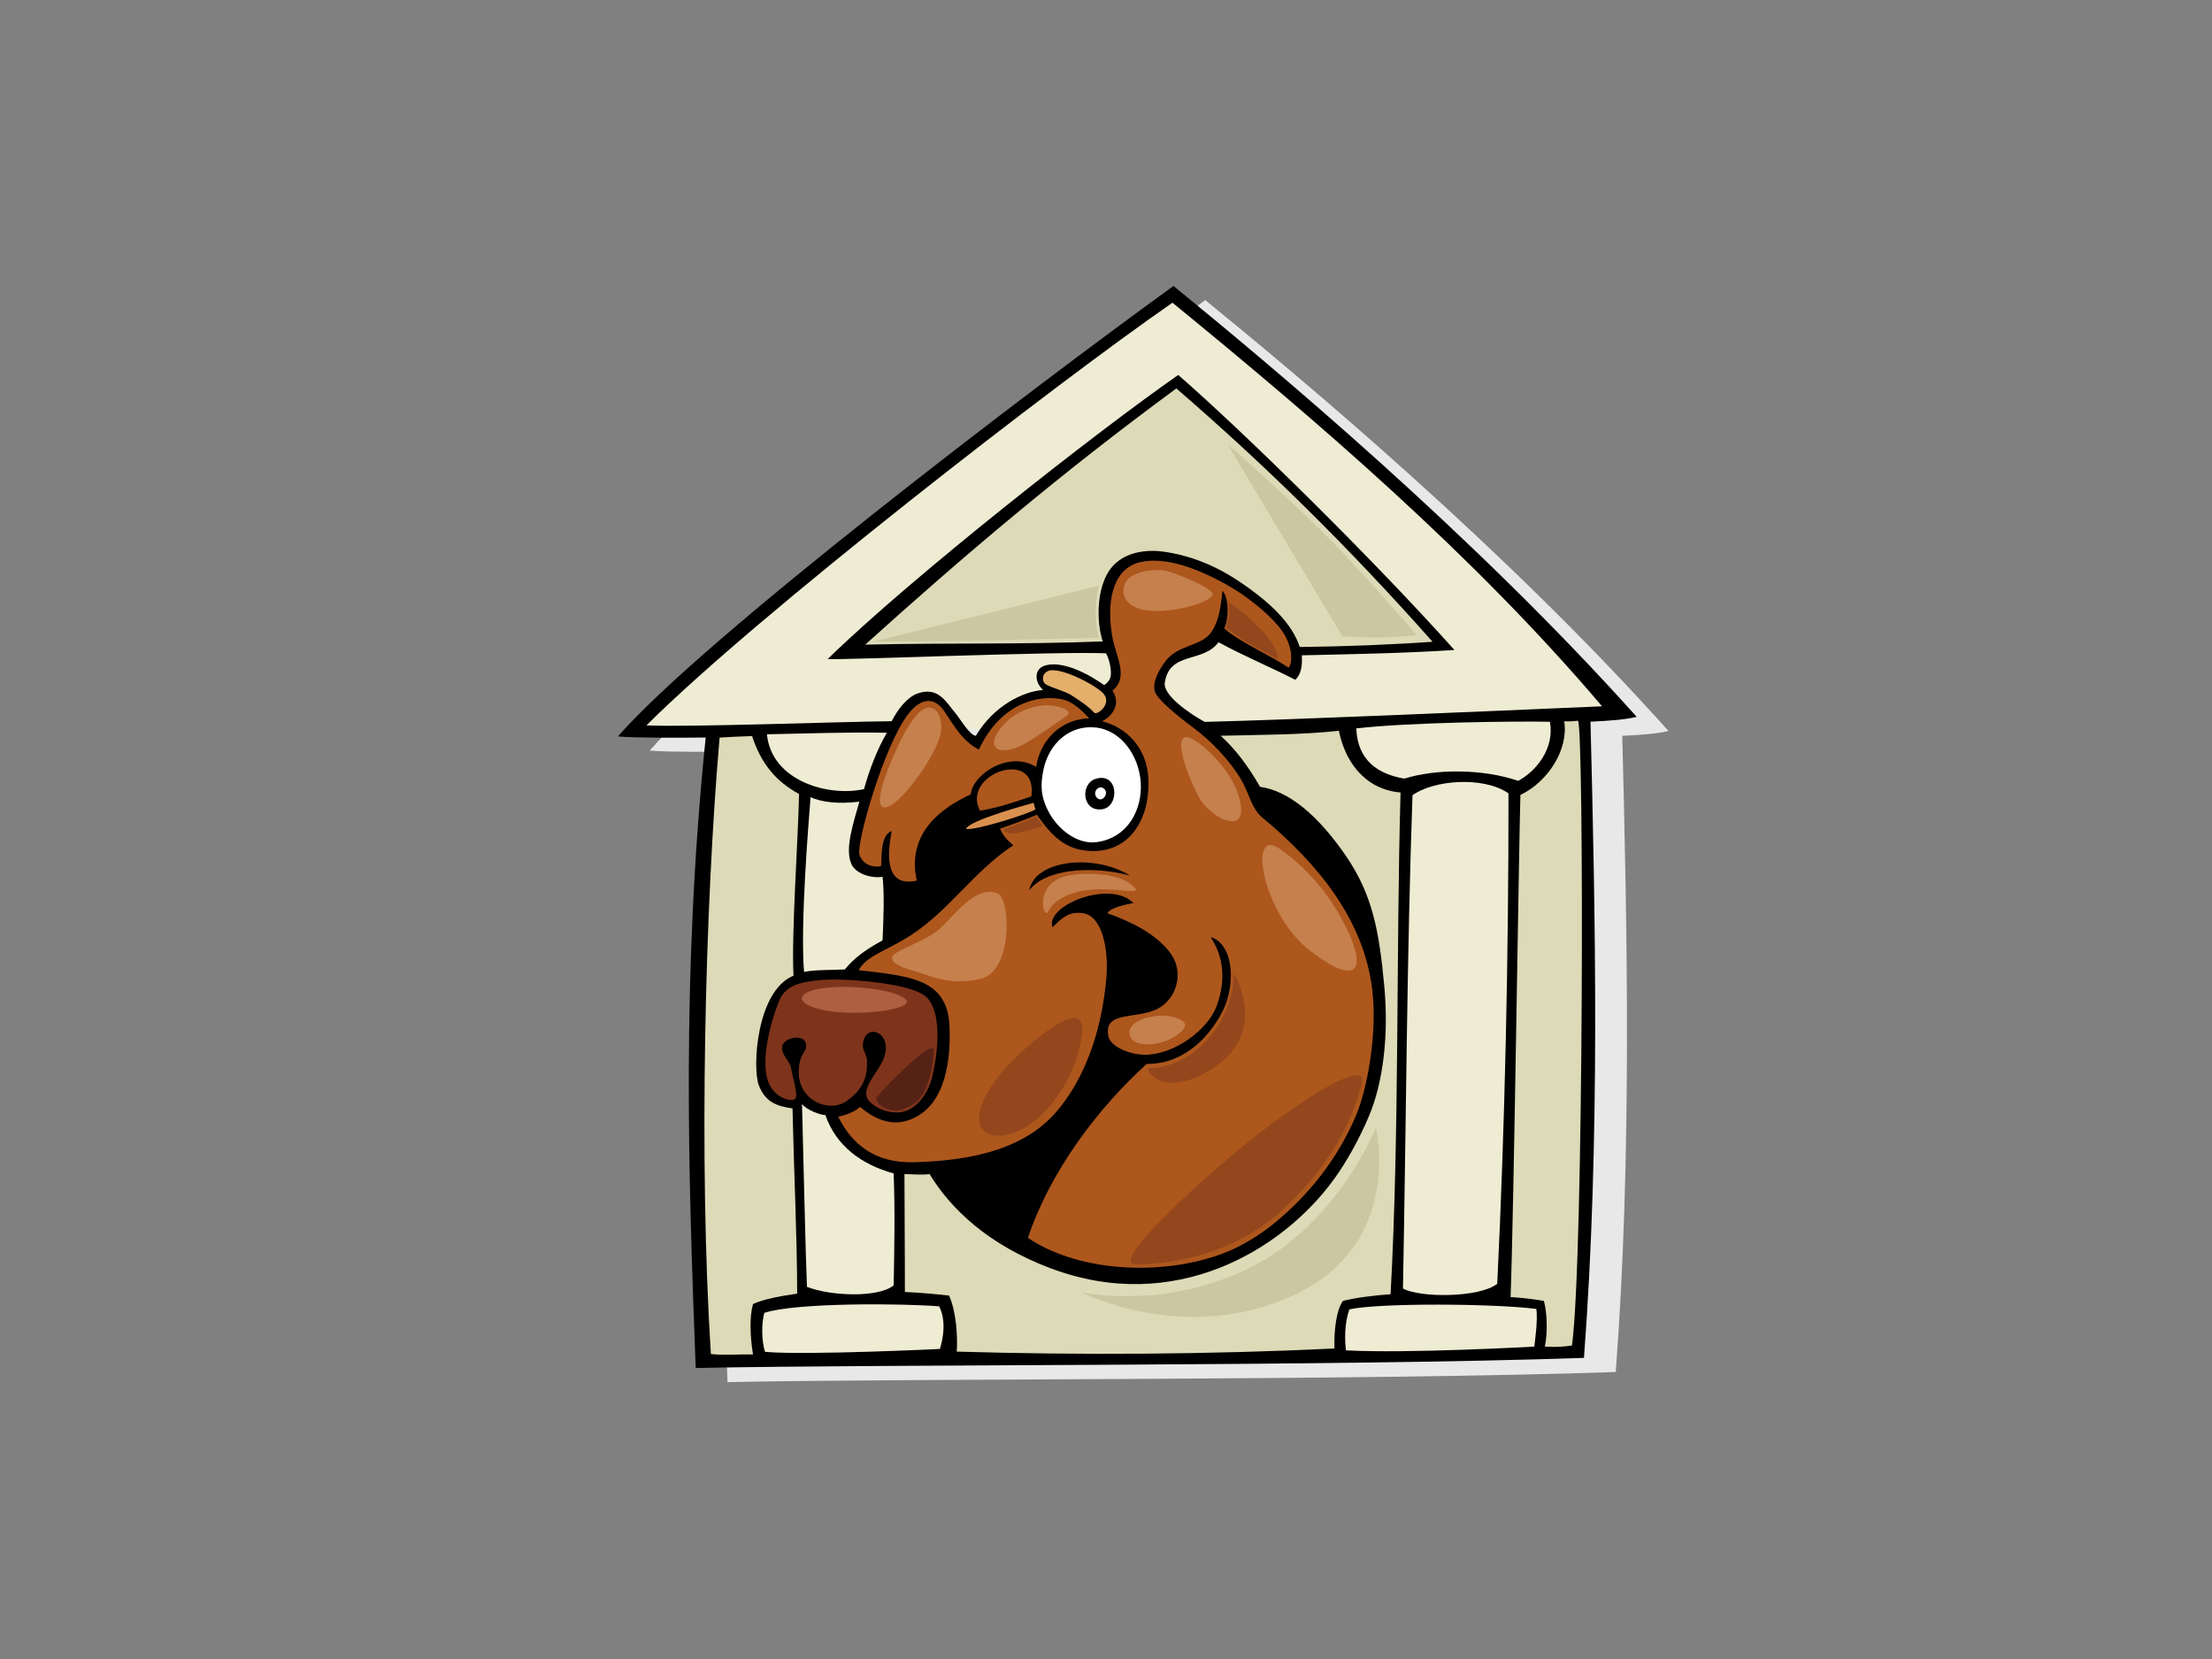 <?xml version="1.0" encoding="utf-8"?>
<!-- Generator: Adobe Illustrator 17.0.0, SVG Export Plug-In . SVG Version: 6.00 Build 0)  -->
<!DOCTYPE svg PUBLIC "-//W3C//DTD SVG 1.1//EN" "http://www.w3.org/Graphics/SVG/1.1/DTD/svg11.dtd">
<svg version="1.1" id="Layer_1" xmlns="http://www.w3.org/2000/svg" xmlns:xlink="http://www.w3.org/1999/xlink" x="0px" y="0px"
	 width="800px" height="600px" viewBox="0 0 800 600" enable-background="new 0 0 800 600" xml:space="preserve">
<rect x="0" y="0" width="800" height="600" fill="#808080" stroke="none"/>
<g>
	<path fill-rule="evenodd" clip-rule="evenodd" fill="#E8E8E9" d="M435.907,108.535c35.164,28.702,107.968,89.314,167.534,155.847
		c-4.529,1.043-9.75,1.393-16.721,1.74c1.742,69.323,3.563,151.708-2.361,230.085c-90.566,3.135-250.865,2.225-321.25,3.655
		c-2.614-69.059-5.225-141.428,3.606-228.012c-8.77,0.092-25.064,0.179-31.754-0.39C265.931,235.982,384.321,145.82,435.907,108.535
		z"/>
	<path fill-rule="evenodd" clip-rule="evenodd" fill="#EFECD4" d="M230.383,263.84c0,0,38.959-36.496,62.632-56.223
		c13.529-11.274,55.702-43.487,88.277-68.059c24.43-18.423,42.909-32.055,42.909-32.055s70.028,57.208,96.663,83.84
		c26.63,26.632,63.619,66.087,63.619,66.087s-71.511,1.973-101.102,4.437C453.789,264.333,230.383,263.84,230.383,263.84z"/>
	<path fill-rule="evenodd" clip-rule="evenodd" d="M424.411,103.422c35.163,28.701,107.964,89.312,167.531,155.846
		c-4.523,1.044-9.75,1.394-16.717,1.742c1.742,69.321,3.559,151.705-2.361,230.083c-90.57,3.134-250.867,2.229-321.252,3.658
		c-2.614-69.062-5.225-141.43,3.607-228.013c-8.77,0.09-25.063,0.176-31.753-0.391C254.434,230.869,372.824,140.707,424.411,103.422
		z M233.803,262.332c14.255,0.745,69.015-1.304,88.699-1.497c2.089-4.179,5.571-8.708,9.37-10.039
		c7.569-2.658,10.374,3.277,13.794,7.273c1.314,1.536,5.14,8.035,7.271,8.025c6.313-10.657,16.938-16.057,24.333-16.553
		c-3.214-2.812-3.299-7.548,0.498-8.778c8.482-2.742,21.545,7.011,21.545,7.011s2.234-1.222,2.436-3.659
		c0.176-2.089-0.46-5.521-1.74-7.837c-18.165-0.758-93.956,2.438-100.674,2.09c30.306-29.611,97.53-82.377,126.798-102.761
		c24.386,21.249,71.064,67.231,99.879,99.462c-18.015,1.21-38.914,1.558-55.191,1.931c0.251,3.809-0.273,6.944-2.363,8.858
		c-6.805-3.571-19.593-9.064-27.779-13.593c-5.574,7.666-17.68,3.144-19.421,14.639c-0.685,4.521,8.883,11.147,14.449,14.175
		c31.534-0.765,100.934-3.792,143.7-5.639c-46.679-55.039-103.807-103.809-155.363-145.959
		C382.241,138.395,274.183,222.115,233.803,262.332z"/>
	<path fill-rule="evenodd" clip-rule="evenodd" fill="#DDDAB7" d="M425.436,140.484c32.353,27.925,62.232,57.285,92.66,91.614
		c-14.629,1.047-32.047,1.742-48.028,1.894c-2.882-8.939-11.364-16.177-18.332-21.226c-6.965-5.051-16.546-10.974-30.077-13.136
		c-6.525-1.041-13.328-0.124-17.994,3.906c-7.664,6.618-7.142,21.944-4.83,28.45c-30.178,1.159-55.956,0.46-85.915,1.159
		C348.451,201.096,383.286,171.487,425.436,140.484z"/>
	<path fill-rule="evenodd" clip-rule="evenodd" fill="#AD571D" d="M466.016,241.502c-6.429-4.518-17.524-9.095-23.29-14.283
		c1.52-2.437,2.044-10.448-0.57-13.584c-0.348,1.567-0.523,10.103-4.179,15.154c-3.658,5.051-11.959,4.243-16.566,10.469
		c-1.614,2.176-4.834,7.03-3.766,10.785c0.809,2.838,7.965,8.701,14.061,13.232c6.096,4.53,13.08,11.624,17.39,19.08
		c2.572,4.451,3.632,10.158,7.358,13.249c20.121,16.685,36.442,36.631,39.75,61.589c2.21,16.685-1.96,37.296-5.82,46.347
		c-6.677,15.653-16.979,28.643-29.846,39.122c-4.367,3.556-10.497,7.436-16.055,9.783c-21.456,9.057-53.372,8.33-72.735-4.764
		c8.265-24.525,25.55-47.053,42.959-62.903c17.373,0.17,27.186-16.489,29.157-23.237c2.972-10.179,0.752-20.714-6.045-22.644
		c3.71,5.568,6.279,13.795,2.193,24.965c-3.125,8.533-15.3,17.583-25.877,17.604c-5.156,0.011-12.561-2.772-13.291-6.773
		c-1.603-8.757,8.617-6.208,16.552-9.279c7.94-3.068,11.145-13.361,6.083-20.444c-5.06-7.087-14.337-11.637-22.938-14.677
		c0.878-2.014,6.52-3.169,9.386-3.676c-8.266-8.604-31.99,0.809-29.292,8.735c2.868-2.698,5.567-5.976,11.132-5.06
		c7.104,1.169,9.271,13.51,8.324,23.833c-0.843,9.134-3.744,30.807-17.557,47.402c-11.19,13.442-29.528,18.227-51.92,18.811
		c-13.908,0.366-22.311-6.145-27.475-16.477c2.864-0.53,6.284-1.913,7.924-3.551c4.093,3.551,10.293,7.097,17.043,4.981
		c12.72-3.986,15.924-19.165,15.302-34.111c-0.72-17.205-14.22-18.116-32.857-20.317c3.067-5.42,9.802-6.809,18.642-12.471
		c14.154-9.073,22.863-23.232,37.289-32.673c-1.661-1.404-3.792-3.346-4.793-6.037c4.321-1.442,8.829-3.133,13.322-4.997
		c4.382,6.202,8.907,11.592,16.553,12.792c15.757,2.475,24.452-10.029,23.769-25.742c-0.503-11.52-8.159-18.703-16.721-20.902
		c3.335-1.633,7.074-5.999,3.737-11.042c6.191-5.155,0.966-12.469-0.253-20.568c-2.09-13.891,1.437-23.78,10.101-25.865
		c9.406-2.263,21.077,2.438,30.655,7.665c9.579,5.226,18.813,13.412,21.774,18.636C467.585,234.884,467.457,239.853,466.016,241.502
		z"/>
	<path fill-rule="evenodd" clip-rule="evenodd" fill="#E4AE6B" d="M398.439,250.212c4.529,3.831-1.671,8.851-2.786,7.49
		c-1.567-1.918-5.092-4.298-8.187-6.272c-1.609-1.025-4.876-2.092-7.142-2.961c-2.263-0.871-3.134-1.393-3.134-3.135
		c0-1.743,1.47-2.588,2.334-2.816C383.294,241.515,393.911,246.381,398.439,250.212z"/>
	<path fill-rule="evenodd" clip-rule="evenodd" fill="#AD571D" d="M393.911,259.791c-12.018,0.522-18.114,9.756-19.149,17.589
		c-9.764-6.093-23,2.615-23.698,9.93c-10.275,4.703-23.315,13.825-19.507,31.175c-13.063,2.964-9.927-13.062-9.055-17.938
		c-4.008,1.395-3.659,9.056-3.833,12.715c-2.713,0.55-6.618-0.349-7.839-4.181c-1.218-3.83,8.709-39.363,17.781-51.013
		c4.575-5.877,9.511-5.939,12.875-0.89c3.832,5.748,6.618,10.799,12.539,13.936c8.884-19.16,25.005-19.979,31.518-17.811
		C388.606,254.322,392.119,257.793,393.911,259.791z"/>
	<path fill-rule="evenodd" clip-rule="evenodd" fill="#EFECD4" d="M560.552,261.043c1.754,9.483-4.859,17.848-11.473,21.354
		c-12.911-4.383-29.722-4.381-41.197-0.798c-9.484-1.637-16.921-6.522-17.366-18.166
		C509.876,261.202,549.202,260.772,560.552,261.043z"/>
	<path fill-rule="evenodd" clip-rule="evenodd" fill="#DDDAB7" d="M565.731,260.884c1.993,0.078,3.668-0.081,4.965-0.221
		c2.21,1.857,2.099,194.757-2.173,225.952c-3.109,0.479-5.747,0.637-9.808,0.399c1.034-4.859,0.85-12.151-0.342-16.532
		c-2.39-0.399-7.552-1.165-12.051-1.373c1.157-29.83,2.994-162.884,3.553-181.61C559.759,282.796,567.325,271.16,565.731,260.884z"
		/>
	<path fill-rule="evenodd" clip-rule="evenodd" fill="#DDDAB7" d="M484.23,264.294c2.061,10.374,8.753,21.133,22.298,22.326
		c-1.676,59.888-0.353,121.144-3.603,181.45c-5.975,0.4-13.236,1.373-17.217,2.41c-2.391,3.269-3.278,10.566-3.1,17.222
		c-44.978,2.171-92.179,2.432-136.594,1.127c0.401-5.25-0.157-14.466-2.761-20.267c-3.909-0.473-10.539-1.065-15.987-1.303
		c0.022-13.043-0.151-29.55-0.159-42.652c2.359,0.039,6.278,0.403,9.087,0.017c7.668,12.571,21.131,25.567,43.83,34.092
		c44.628,16.759,83.544-6.318,102.332-32.104c4.846-6.654,9.47-15.169,12.791-23.071c5.141-12.238,7.115-29.278,5.519-46.654
		c-1.836-19.932-4.212-33.31-14.027-47.54c-9.819-14.231-20.368-23.312-30.918-24.784c-4.666-8.096-9.079-13.74-14.248-18.469
		C455.873,265.714,470.285,265.812,484.23,264.294z"/>
	<path fill-rule="evenodd" clip-rule="evenodd" fill="#EFECD4" d="M320.758,265.016c-3.658,6.195-6.444,13.76-8.274,20.378
		c-12.801,2.875-33.441-2.872-35.118-19.832C291.401,265.307,307.137,264.705,320.758,265.016z"/>
	<path fill-rule="evenodd" clip-rule="evenodd" fill="#FFFFFF" d="M396.176,263.101c9.291,0.938,15.669,10.15,16.371,19.682
		c0.732,9.945-4.641,20.235-15.85,21.771c-6.809,0.936-13.585-4.179-17.069-10.276c-3.484-6.096-3.308-10.798-2.263-15.85
		C379.347,268.862,386.816,262.157,396.176,263.101z"/>
	<path fill-rule="evenodd" clip-rule="evenodd" fill="#DDDAB7" d="M288.982,287.162c-0.317,16.813-2.772,49.784-2.004,65.714
		c-13.333,5.375-14.974,33.224-12.541,39.625c2.29,6.033,6.436,7.587,12.184,8.37c0.523,23.253,1.61,44.874,1.69,66.981
		c-5.528,0.823-12.324,1.962-15.982,3.79c-1.306,4.703-1.044,11.702,0,18.234c-4.187-0.156-11.051,0.346-15.23-0.178
		c-4.44-69.755-2.09-162.5,3.159-222.942c3.389-0.212,7.309-0.408,11.746-0.548C275.24,276.096,280.489,282.531,288.982,287.162z"/>
	<path fill-rule="evenodd" clip-rule="evenodd" fill="#AD571D" d="M373.009,288.009c-5.921,2.018-11.712,4.084-18.565,5.174
		C347.39,279.926,375.449,270.069,373.009,288.009z"/>
	<path fill-rule="evenodd" clip-rule="evenodd" d="M396.231,281.684c8.365-2.608,8.81,10.109,2.355,10.997
		C391.264,293.685,390.654,283.422,396.231,281.684z"/>
	<path fill-rule="evenodd" clip-rule="evenodd" fill="#EFECD4" d="M545.56,286.911c0.073,57.871-1.306,121.239-4.065,177.372
		c-6.246,5.064-27.893,5.167-34.094,1.723c1.124-57.896,1.408-120.603,3.449-178.392
		C518.333,282.166,536.243,280.566,545.56,286.911z"/>
	<path fill-rule="evenodd" clip-rule="evenodd" fill="#FFFFFF" d="M399.448,285.385c1.75,1.851-1.074,5.163-2.827,3.018
		C394.87,286.261,397.692,283.536,399.448,285.385z"/>
	<path fill-rule="evenodd" clip-rule="evenodd" fill="#EFECD4" d="M310.803,289.922c-2.237,8.012-5.274,16.891-2.933,22.47
		c1.567,3.731,7.542,5.386,11.322,4.702c0.698,6.271,0.348,14.978,0,22.992c-6.966,3.83-10.507,6.718-13.657,10.532
		c-5.399,0.258-10.644,0.064-14.735,0.874c-1.392-16.649,1.474-52.001,2.352-63.223C296.81,290.098,303.341,290.881,310.803,289.922
		z"/>
	<path fill-rule="evenodd" clip-rule="evenodd" fill="#DA904E" d="M373.839,290.352c0,0,0.434,1.894,0.626,2.379
		c-2.045,1.462-21.633,7.707-25.11,7.076C350.36,296.59,373.839,290.352,373.839,290.352z"/>
	<path fill-rule="evenodd" clip-rule="evenodd" d="M408.636,316.634c-14.48-3.788-30.853-2.18-36.385,5.392
		C374.084,311.104,395.478,308.534,408.636,316.634z"/>
	<path fill-rule="evenodd" clip-rule="evenodd" fill="#7E341B" d="M286.175,386.634c0.505,3.372,2.868,10.119,1.184,10.962
		c-1.688,0.845-8.096-0.674-9.9-7.6c-1.958-7.522,0.883-19.289,4.25-27.843c2.161-5.487,7.167-7.064,15.431-7.738
		c8.267-0.675,32.553,1.01,37.952,6.24c5.401,5.23,4.437,18.779,2.047,28.836c-1.333,5.59-5.409,11.649-10.816,12.66
		c-3.88,0.728-8.603-0.673-11.637-3.542c-3.038-2.868-0.598-6.673,1.804-10.321c2.055-3.12,4.298-6.483,3.843-10.332
		c-0.67-5.648-7.684-6.955-8.275-0.251c-0.19,2.129,1.419,3.586,1.505,5.768c0.21,5.405-1.074,10.414-7.483,14.8
		c-6.409,4.385-17.204-0.34-17.204-10.458c0-7.256,3.247-7.158,2.615-10.36c-0.719-3.658-7.826-2.276-8.527,0.752
		C282.187,381.565,285.671,383.26,286.175,386.634z"/>
	<path fill-rule="evenodd" clip-rule="evenodd" fill="#EFECD4" d="M298.512,403.285c3.904,11.233,13.136,17.927,24.686,21.1
		c0.522,13.063,0.261,27.432,0,40.494c-5.581,4.525-22.731,3.92-31.352,0.524c-0.523-12.018-1.265-46.785-1.787-66.117
		C291.744,401.478,296.706,403.269,298.512,403.285z"/>
	<path fill-rule="evenodd" clip-rule="evenodd" fill="#EFECD4" d="M555.612,473.388c0.719,3.61-0.715,13.628-0.715,13.628
		s-45.989,2.584-68.127,1.351c-0.4-3.425-0.617-9.777,1.274-14.819C498.798,471.158,540.287,471.433,555.612,473.388z"/>
	<path fill-rule="evenodd" clip-rule="evenodd" fill="#EFECD4" d="M339.655,472.456c3.397,6.53,0.262,15.414,0.262,15.414
		s-48.855,2.352-63.224,1.045c-1.306-3.919-1.306-10.449-0.262-14.107C288.188,470.991,327.115,471.411,339.655,472.456z"/>
	<path fill-rule="evenodd" clip-rule="evenodd" fill="#AE5E41" d="M305.419,356.887c6.638,0,19.435,1.421,22.28,4.741
		c2.845,3.318-16.592,6.163-29.391,3.792C285.508,363.052,287.404,356.887,305.419,356.887z"/>
	<path fill-rule="evenodd" clip-rule="evenodd" fill="#552215" d="M337.768,380.233c-0.376,4.9-1.963,14.962-6.501,18.398
		c-4.538,3.433-8.215,3.431-11.036,2.206c-2.821-1.225-3.432-3.189-3.311-3.8C317.043,396.423,338.258,373.858,337.768,380.233z"/>
	<path fill-rule="evenodd" clip-rule="evenodd" fill="#C5804D" d="M420.366,206.224c3.316,0.392,14.215,4.665,17.769,7.775
		c3.554,3.11-16.216,9.107-25.988,6.221c-6.269-1.853-6.89-7.111-4.666-10.221C409.704,206.891,416.591,205.779,420.366,206.224z"/>
	<path fill-rule="evenodd" clip-rule="evenodd" fill="#C5804D" d="M364.167,260.868c2.897-2.895,9.329-5.997,14.882-5.773
		c5.554,0.221,8.665,2.443,7.109,3.553c-1.555,1.111-11.014,7.753-15.326,10.218C361.501,274.197,354.394,270.642,364.167,260.868z"
		/>
	<path fill-rule="evenodd" clip-rule="evenodd" fill="#C5804D" d="M334.622,256.204c2.465-1.041,6,0.667,5.777,7.552
		c-0.222,6.887-11.995,23.767-17.993,27.322c-5.996,3.555-4.44-3.998-2.22-10.217C322.406,274.643,328.847,258.647,334.622,256.204z
		"/>
	<path fill-rule="evenodd" clip-rule="evenodd" fill="#C5804D" d="M339.511,336.17c5.395-4.581,13.019-16.161,21.205-13.091
		c4.867,1.822,5.672,27.976-5.878,30.863c-11.551,2.885-18.657-1.332-24.654-2.888c-4.775-1.24-8.884-3.334-7.109-5.554
		C324.85,343.281,334.353,340.55,339.511,336.17z"/>
	<path fill-rule="evenodd" clip-rule="evenodd" fill="#C5804D" d="M387.938,316.401c8.662-1.111,18.88,0.22,22.656,4.888
		c2.016,2.489-8.885-0.667-17.771,0.664c-7.784,1.167-12.216,4.444-13.771,7.777C377.498,333.062,373.028,318.311,387.938,316.401z"
		/>
	<path fill-rule="evenodd" clip-rule="evenodd" fill="#C5804D" d="M419.288,367.336c3.175-0.263,8.102,0.762,9.242,2.913
		c1.137,2.152-6.765,8.367-15.447,7.344C406.624,376.834,405.488,368.475,419.288,367.336z"/>
	<path fill-rule="evenodd" clip-rule="evenodd" fill="#94471C" d="M362.602,300.001c0,0,3.207-1.069,6.294-2.254
		c3.086-1.189,5.816-2.494,5.816-2.494l2.374,3.442c0,0-4.392,1.66-8.785,2.491C363.908,302.02,362.602,300.001,362.602,300.001z"/>
	<path fill-rule="evenodd" clip-rule="evenodd" fill="#94471C" d="M444.192,217.678c0,0,0.668,2.599,0.266,5.397
		c-0.399,2.801-1.066,3.936-1.066,3.936s4.132,3.33,7.532,5.265c3.4,1.933,8.801,4.731,10.6,5.731
		c1.796,1.002-0.07-5.133-6.335-11.263C448.925,220.612,444.192,217.678,444.192,217.678z"/>
	<path fill-rule="evenodd" clip-rule="evenodd" fill="#94471C" d="M415.684,386.241c0,0,11.233,0.782,21.161-10.449
		c9.928-11.235,9.404-23.777,9.404-23.777s13.482,21.554-8.619,35.009C419.601,397.997,413.331,385.718,415.684,386.241z"/>
	<path fill-rule="evenodd" clip-rule="evenodd" fill="#94471C" d="M365.806,383.991c7.018-7.323,26.477-23.724,25.651-11.308
		c-0.827,12.41-10.205,31.167-23.995,36.68C353.67,414.88,346.775,403.849,365.806,383.991z"/>
	<path fill-rule="evenodd" clip-rule="evenodd" fill="#C5804D" d="M434.186,269.237c6.291,4.894,13.981,13.981,14.68,23.07
		c0.699,9.087-11.186,3.496-15.379-4.194C429.292,280.422,421.303,259.215,434.186,269.237z"/>
	<path fill-rule="evenodd" clip-rule="evenodd" fill="#C5804D" d="M462.849,306.986c5.882,4.152,16.083,12.587,23.772,27.969
		c7.688,15.375,4.891,22.369-12.586,9.086C456.557,330.757,450.964,298.601,462.849,306.986z"/>
	<path fill-rule="evenodd" clip-rule="evenodd" fill="#CBC7A1" d="M443.875,160.52c0,0,25.806,22.688,39.822,37.369
		c14.013,14.683,28.693,31.811,28.693,31.811s-8.455,0.888-14.46,0.888c-6.004,0-12.457-0.445-12.457-0.445L443.875,160.52z"/>
	<path fill-rule="evenodd" clip-rule="evenodd" fill="#CBC7A1" d="M397.423,211.825c0,0-1.545,6.023-1.083,12.356
		c0.354,4.815,1.237,6.488,1.237,6.488s-31.201,0.773-47.263,1.082c-16.063,0.307-34.444,0.307-34.444,0.307L397.423,211.825z"/>
	<path fill-rule="evenodd" clip-rule="evenodd" fill="#CBC7A1" d="M390.94,467.312c0,0,29.854,6.815,61.35-8.934
		c31.494-15.748,45.365-50.536,45.365-50.536s10.108,41.84-29.383,60.408C428.784,486.819,390.94,467.312,390.94,467.312z"/>
	<path fill-rule="evenodd" clip-rule="evenodd" fill="#94471C" d="M410.945,457.34c11.092-0.249,34.546-2.669,53.221-20.082
		c18.676-17.411,25.192-33.601,28.328-45.097c3.135-11.495-28.044,9.582-47.724,26.303
		C426.466,434.012,401.503,457.55,410.945,457.34z"/>
</g>
</svg>
